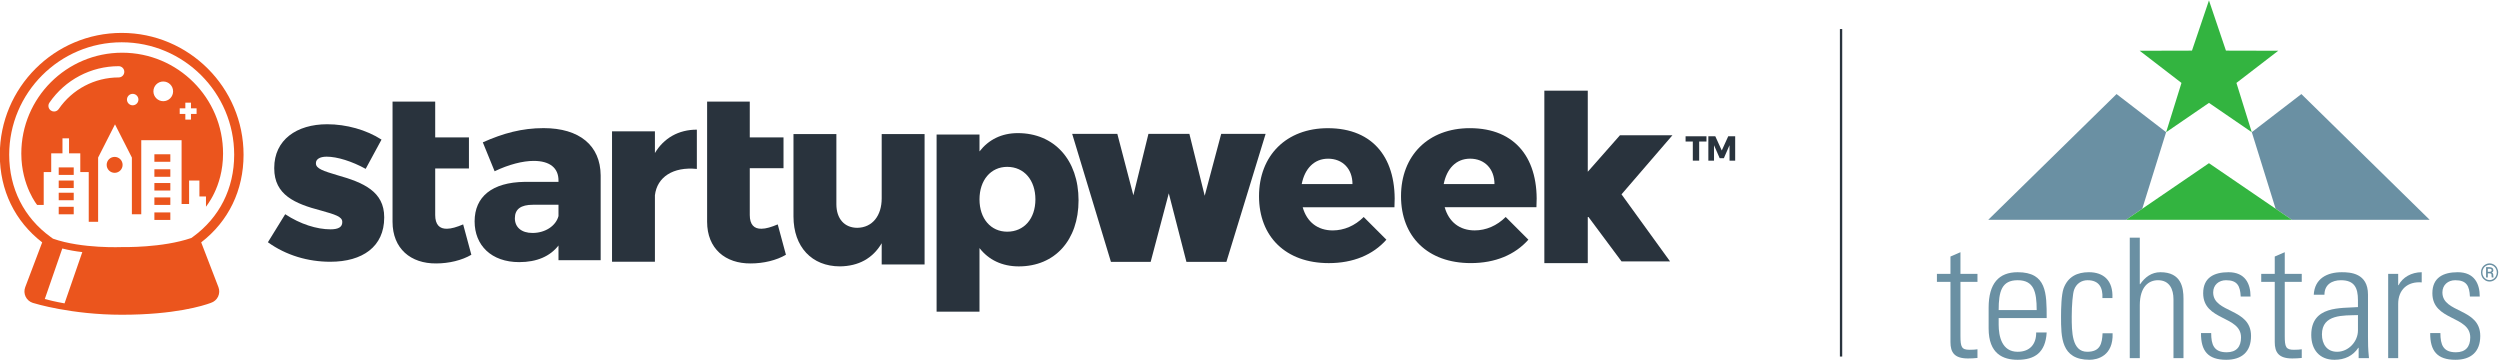 <?xml version="1.0" encoding="UTF-8" standalone="no"?>
<!-- Created with Inkscape (http://www.inkscape.org/) -->

<svg
   xmlns:dc="http://purl.org/dc/elements/1.1/"
   xmlns:cc="http://creativecommons.org/ns#"
   xmlns:rdf="http://www.w3.org/1999/02/22-rdf-syntax-ns#"
   xmlns:svg="http://www.w3.org/2000/svg"
   xmlns="http://www.w3.org/2000/svg"
   xmlns:sodipodi="http://sodipodi.sourceforge.net/DTD/sodipodi-0.dtd"
   xmlns:inkscape="http://www.inkscape.org/namespaces/inkscape"
   id="svg2"
   version="1.1"
   inkscape:version="0.91 r13725"
   xml:space="preserve"
   width="1539.888"
   height="221.5"
   viewBox="0 0 1539.888 221.5"
   sodipodi:docname="sw_lockup_logo.svg"><defs
     id="defs6" /><sodipodi:namedview
     pagecolor="#ffffff"
     bordercolor="#666666"
     borderopacity="1"
     objecttolerance="10"
     gridtolerance="10"
     guidetolerance="10"
     inkscape:pageopacity="0"
     inkscape:pageshadow="2"
     inkscape:window-width="640"
     inkscape:window-height="480"
     id="namedview4"
     showgrid="false"
     fit-margin-top="0"
     fit-margin-left="0"
     fit-margin-right="0"
     fit-margin-bottom="0"
     inkscape:zoom="0.19429812"
     inkscape:cx="769.75477"
     inkscape:cy="111.11913"
     inkscape:window-x="0"
     inkscape:window-y="27"
     inkscape:window-maximized="0"
     inkscape:current-layer="g10" /><g
     id="g10"
     inkscape:groupmode="layer"
     inkscape:label="ink_ext_XXXXXX"
     transform="matrix(1.25,0,0,-1.25,-174.67,395.393)"><g
       id="g12"
       transform="scale(0.103,0.103)"><path
         d="m 9520.61,2419.03 0,-25.11 -34.92,0 0,-91.44 -30.42,0 0,91.44 -34.58,0 0,25.11 99.92,0"
         style="fill:#29333d;fill-opacity:1;fill-rule:nonzero;stroke:none"
         id="path14"
         inkscape:connector-curvature="0" /><path
         d="m 9562.86,2419.03 30.92,-68.01 30.92,68.01 33.25,0 0,-116.55 -26.93,0 -0.16,73.82 -27.1,-62.19 -19.96,0 -27.09,62.19 0,-73.82 -27.11,0 0,116.55 33.26,0"
         style="fill:#29333d;fill-opacity:1;fill-rule:nonzero;stroke:none"
         id="path16"
         inkscape:connector-curvature="0" /><path
         d="m 4028.53,2037.22 0,54.19 -122.23,0 c -57.65,0 -86.47,-20.76 -86.47,-64.57 0,-42.66 31.13,-70.34 84.17,-70.34 61.1,0 111.84,33.45 124.53,80.72 z m 201.77,194.86 0,-405.87 -201.77,0 0,70.33 c -40.36,-51.88 -103.77,-79.54 -187.94,-79.54 -133.75,0 -213.32,80.7 -213.32,194.85 0,118.76 84.17,186.8 238.68,189.1 l 162.58,0 0,6.91 c 0,58.8 -40.36,93.4 -118.76,93.4 -51.9,0 -119.92,-17.3 -186.8,-49.58 l -56.5,138.37 c 98.01,43.8 187.96,68.02 290.57,68.02 171.8,0 272.1,-83.02 273.26,-225.99"
         style="fill:#29333d;fill-opacity:1;fill-rule:nonzero;stroke:none"
         id="path18"
         inkscape:connector-curvature="0" /><path
         d="m 5116.61,1852.2 c -44.97,-26.53 -107.24,-41.52 -168.34,-41.52 -121.06,-1.16 -208.7,70.33 -208.7,199.47 l 0,574.9 204.09,0 0,-171.34 161.41,0 0,-147.35 -161.41,0 0,-223.92 c 0,-46.13 20.74,-66.88 56.49,-65.73 20.76,0 47.28,8.08 77.26,20.76 l 39.2,-145.27"
         style="fill:#29333d;fill-opacity:1;fill-rule:nonzero;stroke:none"
         id="path20"
         inkscape:connector-curvature="0" /><path
         d="m 4690.5,2450.76 0,-187.94 c -114.14,11.52 -190.25,-39.2 -200.62,-125.68 l 0,-318.23 -205.23,0 0,623.78 205.23,0 0,-103.76 c 42.67,71.48 113,111.83 200.62,111.83"
         style="fill:#29333d;fill-opacity:1;fill-rule:nonzero;stroke:none"
         id="path22"
         inkscape:connector-curvature="0" /><path
         d="m 5779.98,2429.66 0,-623.77 -205.23,0 0,101.46 c -42.66,-72.64 -110.69,-109.54 -199.46,-110.69 -134.92,0 -222.54,93.4 -222.54,238.68 l 0,394.32 205.23,0 0,-335.52 c 0,-70.34 39.2,-113 100.31,-113 72.64,1.15 116.46,58.81 116.46,140.67 l 0,307.85 205.23,0"
         style="fill:#29333d;fill-opacity:1;fill-rule:nonzero;stroke:none"
         id="path24"
         inkscape:connector-curvature="0" /><path
         d="m 3234.62,2413.71 0,171.34 204.08,0 0,-171.34 161.42,0 0,-148.6 -161.42,0 0,-222.67 c 0,-46.13 20.74,-66.88 56.5,-65.73 20.76,0 47.28,8.08 77.25,20.76 l 39.19,-145.27 c -44.96,-26.53 -107.23,-41.52 -168.32,-41.52 -121.07,-1.16 -208.7,70.33 -208.7,199.47 l 0,254.96"
         style="fill:#29333d;fill-opacity:1;fill-rule:nonzero;stroke:none"
         id="path26"
         inkscape:connector-curvature="0" /><path
         d="m 6310.18,2117.11 c 0,92.24 -54.19,155.65 -134.91,155.65 -78.4,0 -132.6,-63.41 -132.6,-155.65 0,-92.24 54.2,-154.51 132.6,-154.51 80.72,0 134.91,62.27 134.91,154.51 z m 206.39,-4.62 c 0,-190.24 -113,-315.92 -285.94,-315.92 -79.57,0 -144.14,31.13 -187.96,87.62 l 0,-304.39 -205.23,0 0,847.47 205.23,0 0,-80.72 c 43.82,56.51 106.09,87.63 183.34,87.63 174.1,0 290.56,-127.98 290.56,-321.69"
         style="fill:#29333d;fill-opacity:1;fill-rule:nonzero;stroke:none"
         id="path28"
         inkscape:connector-curvature="0" /><path
         d="m 2638.29,1912.04 82.82,134.14 c 72.32,-47.82 151.64,-72.32 216.96,-72.32 38.49,0 55.99,11.66 55.99,33.84 l 0,2.32 c 0,24.5 -35,35 -101.48,53.67 -124.81,32.65 -223.96,74.65 -223.96,201.79 l 0,2.34 c 0,134.13 107.31,208.79 253.11,208.79 92.16,0 187.81,-26.82 260.13,-73.48 l -75.82,-139.98 c -65.33,36.16 -136.48,58.32 -186.63,58.32 -33.84,0 -51.33,-12.83 -51.33,-30.33 l 0,-2.33 c 0,-24.5 36.16,-36.16 102.65,-55.99 124.81,-35 223.97,-78.15 223.97,-200.64 l 0,-2.32 c 0,-138.82 -103.82,-211.14 -257.8,-211.14 -106.14,0 -211.12,30.33 -298.61,93.32"
         style="fill:#29333d;fill-opacity:1;fill-rule:nonzero;stroke:none"
         id="path30"
         inkscape:connector-curvature="0" /><path
         d="m 7827.05,2190.44 c 0,72.37 -46.7,121.4 -116.73,121.4 -67.71,0 -112.07,-49.03 -126.07,-121.4 l 242.8,0 z m 200.77,-110.9 -438.91,0 c 19.84,-71.2 72.37,-110.89 143.59,-110.89 53.69,0 106.22,22.18 148.24,64.21 l 108.56,-108.58 c -64.21,-72.37 -158.76,-112.06 -275.48,-112.06 -206.61,0 -333.86,127.24 -333.86,319.85 0,196.11 131.9,325.68 329.18,325.68 220.63,0 332.69,-148.24 318.68,-378.21"
         style="fill:#29333d;fill-opacity:1;fill-rule:nonzero;stroke:none"
         id="path32"
         inkscape:connector-curvature="0" /><path
         d="m 8506.38,2190.53 c 0,72.36 -46.7,121.4 -116.73,121.4 -67.71,0 -112.06,-49.04 -126.07,-121.4 l 242.8,0 z m 200.77,-110.9 -438.92,0 c 19.86,-71.2 72.38,-110.89 143.6,-110.89 53.69,0 106.22,22.18 148.24,64.21 l 108.56,-108.58 c -64.21,-72.37 -158.76,-112.06 -275.48,-112.06 -206.61,0 -333.86,127.23 -333.86,319.85 0,196.11 131.91,325.69 329.19,325.69 220.62,0 332.68,-148.26 318.67,-378.22"
         style="fill:#29333d;fill-opacity:1;fill-rule:nonzero;stroke:none"
         id="path34"
         inkscape:connector-curvature="0" /><path
         d="m 9357.82,2424 -251.06,0 -154.02,-174.7 0,387.99 -207.78,0 0,-825.26 207.78,0 0,225.47 161.42,-216.91 232.09,0 -232.09,320.64 243.66,282.77"
         style="fill:#29333d;fill-opacity:1;fill-rule:nonzero;stroke:none"
         id="path36"
         inkscape:connector-curvature="0" /><path
         d="m 6486.1,2430.52 215.99,0 76.68,-293.72 72.14,293.72 195.91,0 73.31,-296.06 78.86,296.06 212.51,0 -187.55,-612.16 -191.31,0 -84.36,327.78 -86.7,-327.78 -190.13,0 -185.35,612.16"
         style="fill:#29333d;fill-opacity:1;fill-rule:nonzero;stroke:none"
         id="path38"
         inkscape:connector-curvature="0" /><path
         d="m 10158.9,1365.24 11.156,0 0,1566.77 -11.156,0 0,-1566.77 z"
         style="fill:#29333d;fill-opacity:1;fill-rule:nonzero;stroke:none"
         id="path40"
         inkscape:connector-curvature="0" /><path
         d="m 11606,2074.02 113.6,364.68 -237.1,182.33 -613.7,-601.44 659.5,0 77.2,52.76 0.5,1.67"
         style="fill:#6a90a3;fill-opacity:1;fill-rule:nonzero;stroke:none"
         id="path42"
         inkscape:connector-curvature="0" /><path
         d="m 12366.7,2621.01 -237.2,-182.31 114,-366.25 77.4,-52.86 659.4,0 -613.6,601.42"
         style="fill:#6a90a3;fill-opacity:1;fill-rule:nonzero;stroke:none"
         id="path44"
         inkscape:connector-curvature="0" /><path
         d="m 12256,2828.19 -250.2,0.61 -81.2,240.22 -81.3,-240.22 -250.2,-0.61 200,-153.85 -73.4,-235.88 204.9,140.36 204.8,-140.36 -73.4,235.88 200,153.85"
         style="fill:#33b440;fill-opacity:1;fill-rule:nonzero;stroke:none"
         id="path46"
         inkscape:connector-curvature="0" /><path
         d="m 11925.4,2289.71 -0.8,0.59 -396.3,-270.71 792.6,0 -395.5,270.12"
         style="fill:#33b440;fill-opacity:1;fill-rule:nonzero;stroke:none"
         id="path48"
         inkscape:connector-curvature="0" /><path
         d="m 10623.1,1722.43 0,38.3 64.8,0 0,82.99 47.8,20.75 0,-103.74 81.4,0 0,-38.3 -81.4,0 0,-258.54 c 0,-53.46 5.6,-66.26 43.8,-66.26 16.1,0 27.2,0.8 37.6,2.41 l 0,-41.5 c -14.4,-1.6 -30.4,-2.41 -45.5,-2.41 -64.6,0 -83.7,28.74 -83.7,78.22 l 0,288.08 -64.8,0"
         style="fill:#6a90a3;fill-opacity:1;fill-rule:nonzero;stroke:none"
         id="path50"
         inkscape:connector-curvature="0" /><path
         d="m 11100.4,1587.55 c 0,89.38 -14.4,142.87 -91,142.87 -76.6,0 -90.9,-53.49 -90.9,-142.87 l 181.9,0 z m -181.9,-38.29 0,-31.11 c 0,-55.86 15.1,-130.08 90.9,-130.08 59.9,0 89.4,38.3 88.6,92.56 l 50.2,0 c -5.5,-97.36 -58.2,-130.88 -138.8,-130.88 -69.4,0 -138.9,27.93 -138.9,150.02 l 0,98.97 c 0,116.51 48.8,169.97 138.9,169.97 138.8,0 138.8,-99.74 138.8,-219.45 l -229.7,0"
         style="fill:#6a90a3;fill-opacity:1;fill-rule:nonzero;stroke:none"
         id="path52"
         inkscape:connector-curvature="0" /><path
         d="m 11414.9,1645.02 c 2.4,50.29 -16.1,85.4 -71.1,85.4 -29.5,0 -54.2,-16.78 -64.6,-46.31 -6.4,-18.35 -11.1,-73.41 -11.1,-126.87 0,-72.6 0,-169.17 74.1,-169.17 63,0 71,39.9 73.4,88.58 l 48,0 c 3.9,-108.52 -72.7,-126.9 -110.2,-126.9 -136.5,0 -136.5,107.76 -136.5,207.49 0,39.9 1.7,102.94 12,133.26 20.7,57.46 66.2,78.21 121.3,78.21 69.4,0 116.5,-39.1 112.5,-123.69 l -47.8,0"
         style="fill:#6a90a3;fill-opacity:1;fill-rule:nonzero;stroke:none"
         id="path54"
         inkscape:connector-curvature="0" /><path
         d="m 11545.7,1357.73 0,576.18 48,0 0,-222.67 1.5,0 c 23.2,33.51 54.3,57.47 97.3,57.47 99.9,0 110.2,-74.21 110.2,-126.87 l 0,-284.11 -47.9,0 0,281.71 c 0,47.08 -18.3,90.98 -74.2,90.98 -43.1,0 -86.9,-29.53 -86.9,-119.72 l 0,-252.97 -48,0"
         style="fill:#6a90a3;fill-opacity:1;fill-rule:nonzero;stroke:none"
         id="path56"
         inkscape:connector-curvature="0" /><path
         d="m 12007,1349.75 c -86.9,0 -121.3,42.3 -120.5,127.7 l 48.7,0 c 0,-55.06 12.8,-91.79 74.2,-91.79 46.3,0 68.6,26.34 68.6,71.05 0,105.31 -181.1,78.18 -181.1,211.46 0,74.21 51.1,100.54 121.2,100.54 79.9,0 105.4,-55.07 105.4,-116.51 l -47,0 c -2.5,51.09 -16.1,78.22 -70.3,78.22 -34.3,0 -61.4,-22.35 -61.4,-58.27 0,-100.54 181.1,-73.41 181.1,-208.26 0,-75.82 -43.9,-114.14 -118.9,-114.14"
         style="fill:#6a90a3;fill-opacity:1;fill-rule:nonzero;stroke:none"
         id="path58"
         inkscape:connector-curvature="0" /><path
         d="m 12174.6,1722.43 0,38.3 64.7,0 0,82.99 47.9,20.75 0,-103.74 81.3,0 0,-38.3 -81.3,0 0,-258.54 c 0,-53.46 5.5,-66.26 43.8,-66.26 16,0 27.2,0.8 37.5,2.41 l 0,-41.5 c -14.4,-1.6 -30.3,-2.41 -45.4,-2.41 -64.7,0 -83.8,28.74 -83.8,78.22 l 0,288.08 -64.7,0"
         style="fill:#6a90a3;fill-opacity:1;fill-rule:nonzero;stroke:none"
         id="path60"
         inkscape:connector-curvature="0" /><path
         d="m 12637.4,1563.63 c -68.5,-2.41 -172.3,5.58 -172.3,-92.56 0,-45.51 23.1,-83 72.6,-83 55.1,0 99.7,49.48 99.7,102.15 l 0,73.41 z m 3.3,-156.41 -1.6,0 c -25.5,-38.29 -64.6,-57.47 -114.1,-57.47 -71.9,0 -111,48.68 -111,118.92 0,141.23 142,126.87 223.4,133.24 l 0,33.51 c 0,59.08 -17.5,95 -81.4,95 -43.8,0 -78.9,-21.55 -78.9,-69.43 l -51.1,0 c 4,77.39 63.9,107.72 134.1,107.72 40.7,0 125.3,-4.01 125.3,-106.92 l 0,-202.72 c 0,-28.69 0,-54.25 4.7,-101.34 l -49.4,0 0,49.49"
         style="fill:#6a90a3;fill-opacity:1;fill-rule:nonzero;stroke:none"
         id="path62"
         inkscape:connector-curvature="0" /><path
         d="m 12829.8,1706.46 1.6,0 c 20,38.29 62.3,62.25 111,62.25 l 0,-48.68 c -67.8,5.58 -112.6,-35.12 -112.6,-102.94 l 0,-259.36 -47.9,0 0,403 47.9,0 0,-54.27"
         style="fill:#6a90a3;fill-opacity:1;fill-rule:nonzero;stroke:none"
         id="path64"
         inkscape:connector-curvature="0" /><path
         d="m 13103.6,1349.75 c -87,0 -121.3,42.3 -120.6,127.7 l 48.8,0 c 0,-55.06 12.8,-91.79 74.2,-91.79 46.3,0 68.6,26.34 68.6,71.05 0,105.31 -181.2,78.18 -181.2,211.46 0,74.21 51.2,100.54 121.3,100.54 79.9,0 105.4,-55.07 105.4,-116.51 l -47.1,0 c -2.4,51.09 -16,78.22 -70.2,78.22 -34.4,0 -61.4,-22.35 -61.4,-58.27 0,-100.54 181.1,-73.41 181.1,-208.26 0,-75.82 -43.9,-114.14 -118.9,-114.14"
         style="fill:#6a90a3;fill-opacity:1;fill-rule:nonzero;stroke:none"
         id="path66"
         inkscape:connector-curvature="0" /><path
         d="m 13258.6,1770.64 9,0 c 2.8,0.08 5.1,0.75 6.7,2.03 1.8,1.26 2.6,2.94 2.6,5.03 0,2.81 -0.7,4.8 -2.3,5.98 -1.5,1.17 -4.2,1.77 -8,1.77 l -8,0 0,-14.81 z m 0,-7.43 0,-19.62 -8.3,0 0,49.29 16.2,0 c 5.9,0 10.4,-1.27 13.7,-3.81 3.2,-2.53 4.9,-6.22 4.9,-11.05 0,-4.77 -2.4,-8.4 -7.4,-10.91 4.7,-1.94 7.1,-5.88 7.1,-11.84 l 0,-3.54 c 0,-3.33 0.4,-5.74 1,-7.2 l 0,-0.94 -8.4,0 c -0.6,1.39 -0.9,3.89 -0.9,7.46 0,3.59 0,5.7 -0.1,6.36 -0.6,3.72 -3.2,5.65 -7.6,5.8 l -10.2,0 z m -26,4.38 c 0,-6.64 1.5,-12.81 4.7,-18.46 3.1,-5.67 7.2,-10.1 12.6,-13.32 5.3,-3.2 11,-4.81 17.2,-4.81 6.2,0 12.1,1.63 17.4,4.9 5.3,3.27 9.5,7.71 12.5,13.31 3,5.61 4.6,11.74 4.6,18.38 0,6.62 -1.6,12.72 -4.6,18.3 -3,5.59 -7.2,9.99 -12.5,13.22 -5.3,3.23 -11.2,4.85 -17.4,4.85 -6.2,0 -11.9,-1.6 -17.2,-4.78 -5.5,-3.19 -9.6,-7.61 -12.7,-13.25 -3.1,-5.65 -4.6,-11.76 -4.6,-18.34 z m -6.7,-0.02 c 0,7.82 1.8,15.07 5.4,21.76 3.6,6.7 8.7,11.97 15.1,15.82 6.4,3.84 13.3,5.77 20.7,5.77 7.4,0 14.4,-1.93 20.7,-5.77 6.4,-3.85 11.5,-9.12 15,-15.82 3.6,-6.69 5.5,-13.94 5.5,-21.76 0,-7.62 -1.8,-14.77 -5.3,-21.42 -3.5,-6.66 -8.4,-12.01 -14.8,-16.05 -6.4,-4.05 -13.4,-6.05 -21.1,-6.05 -7.6,0 -14.6,1.99 -21,5.99 -6.4,4.01 -11.4,9.34 -15,15.99 -3.5,6.66 -5.2,13.84 -5.2,21.54"
         style="fill:#6a90a3;fill-opacity:1;fill-rule:nonzero;stroke:none"
         id="path68"
         inkscape:connector-curvature="0" /><path
         d="m 1570.92,1640.41 83.73,241.8 c 31.53,-8.13 64.42,-13.63 95.76,-17.32 l -84.95,-245.3 c -43.18,7.74 -75.71,15.74 -94.54,20.82 z m -170.26,690.13 c 0,296.75 241.42,538.17 538.17,538.17 296.74,0 538.17,-241.42 538.17,-538.17 0,-160.96 -70.32,-300.55 -198,-393.07 l -6.86,-4.98 c -139.15,-47.93 -326.14,-43.38 -329.05,-43.53 -2.93,0.15 -193.46,-8.95 -332.98,40.2 l -11.5,8.35 c -127.65,92.52 -197.95,232.1 -197.95,393.03 z m 918.54,-419.02 c 130.85,101.07 202.67,249.21 202.67,419.02 0,321.49 -261.55,583.05 -583.04,583.05 -321.5,0 -583.05,-261.56 -583.05,-583.05 0,-169.82 71.84,-317.95 202.7,-419.04 l -81.23,-214.59 c -5.54,-14.66 -4.8,-31.16 2.06,-45.32 6.86,-14.1 19.37,-24.89 34.35,-29.61 7.4,-2.32 183.96,-56.78 425.94,-56.78 252.9,0 389.36,43.26 425.15,56.51 l 0.72,0.29 c 15,4.73 27.53,15.58 34.39,29.78 6.81,14.19 7.48,30.74 1.84,45.44 l -82.5,214.3"
         style="fill:#eb551d;fill-opacity:1;fill-rule:nonzero;stroke:none"
         id="path70"
         inkscape:connector-curvature="0" /><path
         d="m 2297.16,2525.89 -26.92,0 0,-26.93 -26.92,0 0,26.93 -26.93,0 0,26.92 26.93,0 0,26.93 26.92,0 0,-26.93 26.92,0 0,-26.92 z m -159.47,61.01 c -26.01,0 -47.1,21.08 -47.1,47.09 0,26.03 21.09,47.11 47.1,47.11 26.01,0 47.1,-21.08 47.1,-47.11 0,-26.01 -21.09,-47.09 -47.1,-47.09 z m -146.24,-19.69 c -15.14,0 -27.41,12.27 -27.41,27.41 0,15.14 12.27,27.42 27.41,27.42 15.15,0 27.42,-12.28 27.42,-27.42 0,-15.14 -12.27,-27.41 -27.42,-27.41 z m -67.04,133.33 c -114.72,0 -222,-56.55 -286.99,-151.29 -5.22,-7.61 -13.65,-11.7 -22.22,-11.7 -5.25,0 -10.55,1.54 -15.21,4.73 -12.26,8.41 -15.39,25.17 -6.97,37.43 75.03,109.38 198.91,174.68 331.39,174.68 14.86,0 26.92,-12.05 26.92,-26.93 0,-14.86 -12.06,-26.92 -26.92,-26.92 z m -389.93,-609.9 31.29,0 0,157.05 35.89,0 0,89.74 53.85,0 0,71.8 31.4,0 0,-71.8 53.85,0 0,-89.74 40.38,0 0,-237.81 44.88,0 0,307.34 80.77,158.84 80.76,-158.84 0,-271.45 44.88,0 0,354.48 192.94,0 0,-305.12 35.9,0 0,112.17 49.35,0 0,-76.28 31.42,0 0,-49.59 c -4.49,-2 81.75,89.98 81.75,255.08 0,266.4 -216.29,482.35 -482.69,482.35 -266.41,0 -482.53,-215.95 -482.53,-482.35 0,-156.12 79.34,-251.02 75.91,-245.87"
         style="fill:#eb551d;fill-opacity:1;fill-rule:nonzero;stroke:none"
         id="path72"
         inkscape:connector-curvature="0" /><path
         d="m 1905.11,2244.17 c 21.07,0 38.14,17.06 38.14,38.14 0,21.05 -17.07,38.13 -38.14,38.13 -21.06,0 -38.14,-17.08 -38.14,-38.13 0,-21.08 17.08,-38.14 38.14,-38.14"
         style="fill:#eb551d;fill-opacity:1;fill-rule:nonzero;stroke:none"
         id="path74"
         inkscape:connector-curvature="0" /><path
         d="m 1637.56,2171.41 71.797,0 0,35.887 -71.797,0 0,-35.887 z"
         style="fill:#eb551d;fill-opacity:1;fill-rule:nonzero;stroke:none"
         id="path76"
         inkscape:connector-curvature="0" /><path
         d="m 1637.56,2234.23 71.797,0 0,35.898 -71.797,0 0,-35.898 z"
         style="fill:#eb551d;fill-opacity:1;fill-rule:nonzero;stroke:none"
         id="path78"
         inkscape:connector-curvature="0" /><path
         d="m 1637.56,2113.07 71.797,0 0,35.902 -71.797,0 0,-35.902 z"
         style="fill:#eb551d;fill-opacity:1;fill-rule:nonzero;stroke:none"
         id="path80"
         inkscape:connector-curvature="0" /><path
         d="m 1637.56,2045.77 71.797,0 0,35.898 -71.797,0 0,-35.898 z"
         style="fill:#eb551d;fill-opacity:1;fill-rule:nonzero;stroke:none"
         id="path82"
         inkscape:connector-curvature="0" /><path
         d="m 2095.25,2297.05 76.277,0 0,35.902 -76.277,0 0,-35.902 z"
         style="fill:#eb551d;fill-opacity:1;fill-rule:nonzero;stroke:none"
         id="path84"
         inkscape:connector-curvature="0" /><path
         d="m 2095.25,2225.25 76.277,0 0,35.898 -76.277,0 0,-35.898 z"
         style="fill:#eb551d;fill-opacity:1;fill-rule:nonzero;stroke:none"
         id="path86"
         inkscape:connector-curvature="0" /><path
         d="m 2095.25,2159.49 76.277,0 0,35.891 -76.277,0 0,-35.891 z"
         style="fill:#eb551d;fill-opacity:1;fill-rule:nonzero;stroke:none"
         id="path88"
         inkscape:connector-curvature="0" /><path
         d="m 2095.25,2090.64 76.277,0 0,35.898 -76.277,0 0,-35.898 z"
         style="fill:#eb551d;fill-opacity:1;fill-rule:nonzero;stroke:none"
         id="path90"
         inkscape:connector-curvature="0" /><path
         d="m 2095.25,2018.84 76.277,0 0,35.898 -76.277,0 0,-35.898 z"
         style="fill:#eb551d;fill-opacity:1;fill-rule:nonzero;stroke:none"
         id="path92"
         inkscape:connector-curvature="0" /></g></g></svg>